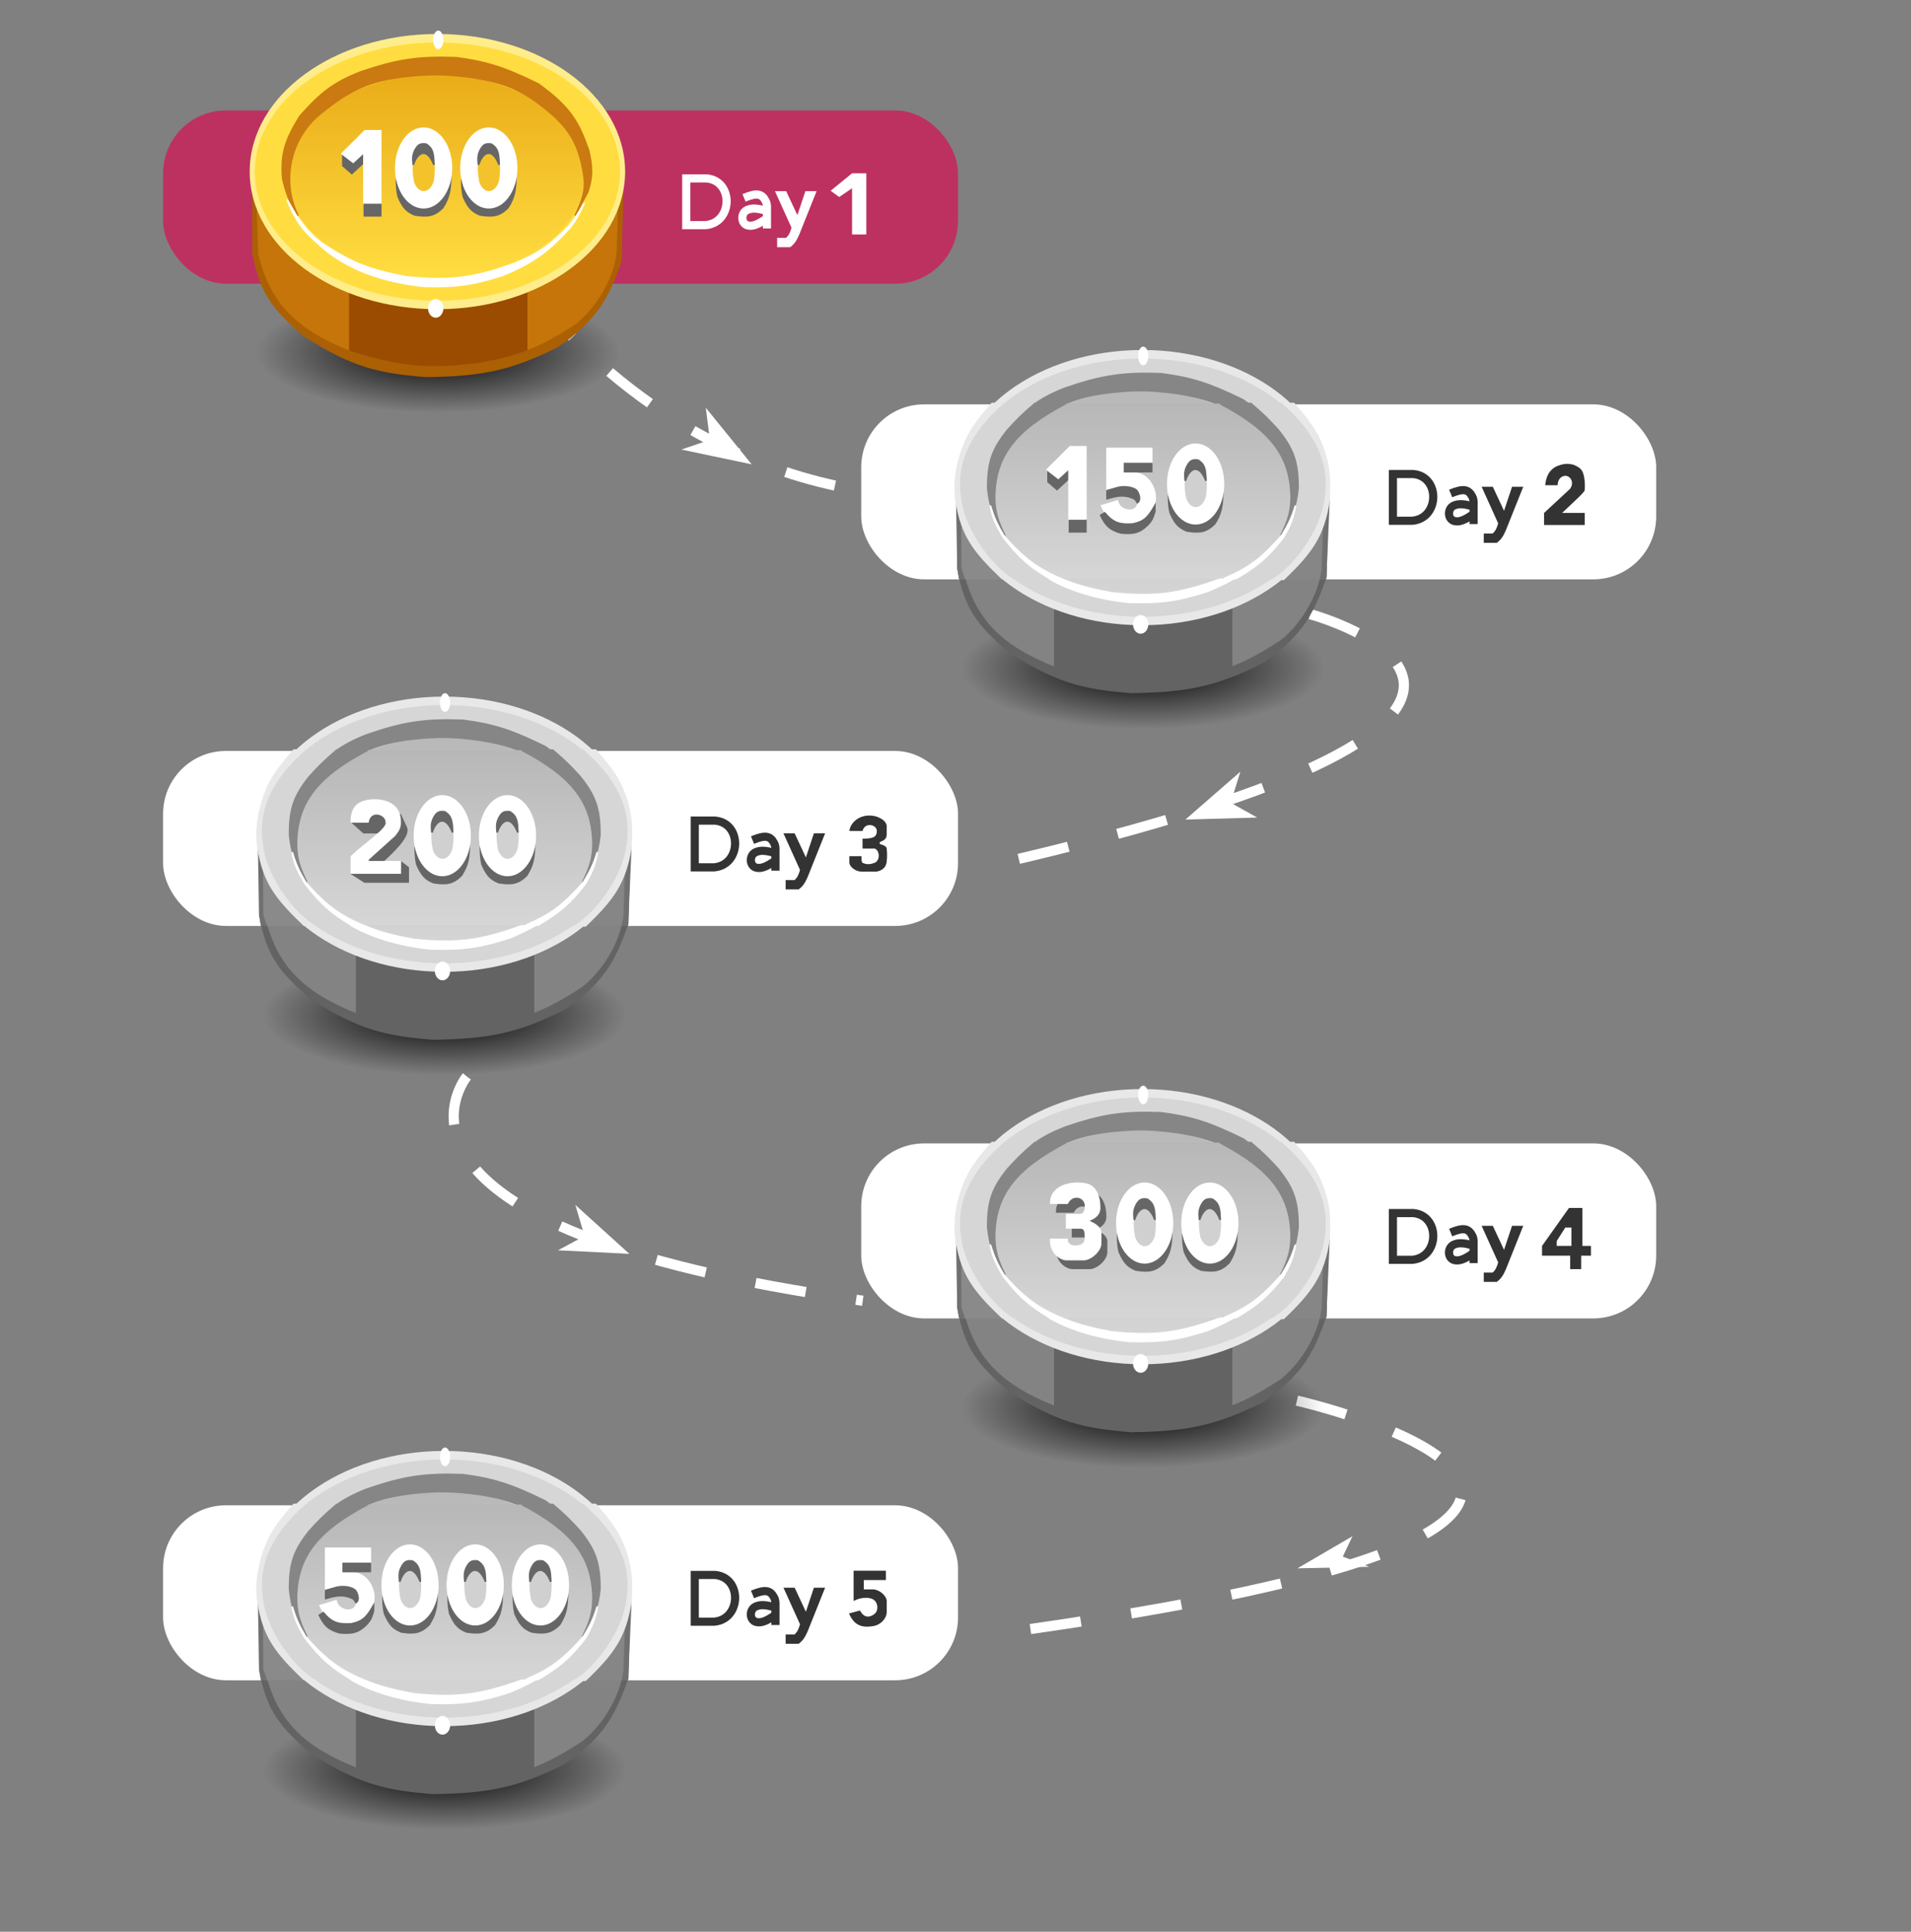 <svg width="375" height="379" viewBox="0 0 375 379" fill="none" xmlns="http://www.w3.org/2000/svg">
<rect x="0" y="0" width="375" height="379" fill="#808080" stroke="none"/>
<path d="M105.801 58.6C105.801 58.6 127.501 89.1 168.101 96.1" stroke="white" stroke-width="2" stroke-dasharray="10 10"/>
<path d="M133.701 88.2L147.501 91.1L138.501 80L139.301 86.3L133.701 88.2Z" fill="white"/>
<path d="M257.101 120.5C257.101 120.5 326.801 139.4 194.801 169.7" stroke="white" stroke-width="2" stroke-dasharray="10 10"/>
<path d="M246.702 160.4L232.602 160.8L243.402 151.4L241.502 157.5L246.702 160.4Z" fill="white"/>
<path d="M254.5 274.8C254.5 274.8 357.8 298.5 195.1 320.6" stroke="white" stroke-width="2" stroke-dasharray="10 10"/>
<path d="M268.7 307.4L254.6 307.7L265.4 301.4L263.5 305.4L268.7 307.4Z" fill="white"/>
<path d="M91.6 211.2C91.6 211.2 67.1 240.9 169.3 255.2" stroke="white" stroke-width="2" stroke-dasharray="10 10"/>
<path d="M109.5 245.3L123.5 246L112.9 236.4L114.7 242.5L109.5 245.3Z" fill="white"/>
<rect x="32" y="295.333" width="156" height="34.333" rx="12.333" fill="white"/>
<path d="M173.667 308.333V309.833H169.334V312H171.334C172.334 312 173.667 313 173.834 314V316.333C173.834 317.333 172.834 318.567 171.501 318.833C169.001 319.333 167.714 318.56 166.834 316.667L168.667 316.167C169.403 317.458 170.575 317.758 171.834 316.667C172.399 316.177 172.587 314.841 171.834 314C171.167 313.167 169.294 313.064 167.667 313.833V308.333H173.667Z" fill="#333333" stroke="#333333" stroke-width="0.333"/>
<path d="M136.334 318.167V309H140.334C145.667 309.5 145.501 317.667 140.167 318.167H136.334Z" stroke="#333333" stroke-width="1.6"/>
<path d="M147.667 312.82C150.232 311.754 151.172 312.015 151.912 313.437C152.096 313.792 152.167 314.193 152.167 314.592V315.404M152.167 318.82V316.82M152.167 316.82C150.491 318.02 149.378 318.473 148.401 318.228C147.038 317.887 146.987 315.816 148.256 315.213C149.213 314.758 150.367 314.843 152.167 315.404M152.167 316.82V315.404" stroke="#333333" stroke-width="1.6"/>
<path d="M156.667 322.333H154.5H154.333V320.833H156C156.61 320.246 156.852 319.765 157.167 318.667L154 311.667H155.833L158.167 316.667L159.833 311.667H161.667L158.333 320C157.786 321.228 157.417 321.753 156.667 322.333Z" fill="#333333" stroke="#333333" stroke-width="0.333"/>
<ellipse cx="87.333" cy="347.167" rx="35.667" ry="11.833" fill="url(#paint0_radial_665_2671)"/>
<path d="M51.769 326.538L51.5 318.333C56.548 327.802 60.839 331.065 69.833 335V347C60.515 342.679 55.657 339.549 52.44 330.367C52.009 329.138 51.812 327.841 51.769 326.538Z" fill="#838383" stroke="#838383" stroke-width="0.333"/>
<path d="M122.565 326.705L122.834 318.5C117.786 327.969 113.829 331.065 104.834 335V347C114.151 342.68 118.715 339.696 121.897 330.535C122.324 329.304 122.522 328.007 122.565 326.705Z" fill="#838383" stroke="#838383" stroke-width="0.333"/>
<path d="M104.667 335C90.622 339.393 82.979 339.34 70 335V347C83.45 351.045 91.038 351.139 104.667 347V335Z" fill="#636363" stroke="#636363" stroke-width="0.333"/>
<path d="M51 327.5V315.333L51.5 317.333L51.833 327.833C54.167 337.667 59.5 342.833 70 347C80.257 350.249 85.816 350.558 95.5 349.333C102.988 347.955 107.164 346.509 114.5 341.667C119 338 122.129 332 122.5 327.5L122.833 317L123.5 315.333L123.167 329.167C120.478 336.948 118.113 340.839 110.667 346C101.401 350.632 95.708 351.672 85 351.833C75.758 351.101 70.54 349.96 61 343.833C55.087 338.715 52.358 335.475 51 327.5Z" fill="#636363" stroke="#636363" stroke-width="0.333"/>
<path d="M123.834 311.667C123.834 319.056 119.748 325.761 113.114 330.624C106.48 335.487 97.307 338.5 87.167 338.5C77.028 338.5 67.855 335.487 61.221 330.624C54.587 325.761 50.501 319.056 50.501 311.667C50.501 304.277 54.587 297.572 61.221 292.709C67.855 287.846 77.028 284.833 87.167 284.833C97.307 284.833 106.48 287.846 113.114 292.709C119.748 297.572 123.834 304.277 123.834 311.667Z" fill="#E8E8E8" stroke="#E8E8E8" stroke-width="0.333"/>
<ellipse cx="87.167" cy="311.667" rx="35.833" ry="25.333" fill="#D6D6D6"/>
<ellipse cx="86.835" cy="312.5" rx="29.167" ry="19.833" fill="url(#paint1_linear_665_2671)"/>
<path d="M64.167 300.333C57.833 305.5 56.667 314.166 59.834 320.333C58.494 318.28 57.785 316.954 56.833 313.166C56.424 308.366 57.181 305.663 60.166 300.833C64.305 296.137 66.892 294.183 72 292.166C79.133 289.722 83.265 289.057 90.833 289.333C96.761 290.104 100.275 291.198 107 294.5C113.374 299.121 114.92 302.076 116.833 307.5C117.609 310.891 117.626 312.688 116.666 315.666L114.166 320.333C115.729 317.023 116.169 315.414 116 313C115.166 307.166 113.7 303.496 108.166 299.166C103.764 295.728 100.792 294.262 93.833 293.166C89.108 292.565 86.35 292.397 80.833 293C73.888 293.892 70.229 295.394 64.167 300.333Z" fill="#868686" stroke="#868686" stroke-width="0.333"/>
<path d="M64.001 326C60.928 323.351 59.446 321.548 57.668 317.167L59.501 320.333C62.045 323.903 63.366 325.004 65.668 326.5C70.796 329.71 74.151 331.037 81.168 332.333C89.75 333.197 94.37 332.558 102.335 329.667C106.674 327.87 109.004 326.413 112.835 322.5C114.261 320.76 114.914 319.72 116.001 317.833C114.938 320.076 114.355 321.051 113.335 322.5C109.016 327.24 106.194 329.43 100.001 332C94.373 333.815 90.999 334.349 84.501 334.167C76.665 333.359 69.168 330.833 64.001 326Z" fill="white" stroke="white" stroke-width="0.333"/>
<ellipse cx="86.834" cy="338.5" rx="1.5" ry="1.833" fill="white"/>
<ellipse cx="87.334" cy="285.833" rx="1" ry="1.833" fill="white"/>
<path d="M102.41 295.177H71.966C64.313 299.485 61.261 302.334 58.847 308.464C57.561 314.76 58.359 317.194 60.193 321.247C63.961 325.489 66.352 327.227 70.957 329.489H103.251L107.624 327.302C115.382 321.868 117.354 318.017 115.866 309.473C114.857 303.923 110.405 299.109 102.41 295.177Z" fill="url(#paint2_linear_665_2671)"/>
<path d="M51.445 318.052C53.715 323.658 55.716 325.861 59.519 329.489H51.95L51.445 327.807V318.052Z" fill="#8A8A8A" stroke="#8A8A8A" stroke-width="0.333"/>
<path d="M51 327.5L50.773 314.183L51.446 318.051L51.5 327.5L52.166 329.5H51.333L51 327.5Z" fill="#707070" stroke="#707070" stroke-width="0.333"/>
<path d="M60.192 295.177H57.669C53.899 299.455 52.576 301.689 51.446 305.437C50.655 308.375 50.164 311.149 50.666 314.333C51.728 321.072 54.081 324.172 59.666 329.489H62.042C60.971 328.837 60.369 328.458 59.183 327.302C52.414 320.244 49.932 313.174 52.455 305.437C54.41 301.126 56.048 298.865 60.192 295.177Z" fill="#E8E8E8" stroke="#E8E8E8" stroke-width="0.333"/>
<path d="M66.083 295.177H60.196C53.633 300.895 50.67 306.842 51.785 313.847C52.626 320.406 58.344 327.471 62.045 329.489H68.604C61.035 324.443 57.354 319.844 56.832 313.342C56.474 305.472 58.449 301.484 66.083 295.177Z" fill="#D6D6D6" stroke="#D6D6D6" stroke-width="0.333"/>
<path d="M72.133 295.177H66.078C63.545 297.33 62.428 298.481 60.697 300.391C57.743 304.116 56.804 306.573 56.829 311.828C57.221 315.614 58.14 317.605 60.192 321.079C58.722 318.031 58.172 316.333 58.173 313.342C58.348 305.453 62.211 300.391 72.133 295.177Z" fill="#868686" stroke="#868686" stroke-width="0.333"/>
<path d="M71.499 329.667L68.938 329.489C65.004 327.145 63.059 325.471 59.832 321.333C58.327 318.729 57.745 317.471 57.332 315.192C58.027 317.557 58.669 318.943 59.999 321.167C64.042 325.736 66.743 327.66 71.499 329.667Z" fill="white" stroke="white" stroke-width="0.333"/>
<path d="M123.098 318.052C120.828 323.658 118.827 325.861 115.024 329.489H122.593L123.098 327.807V318.052Z" fill="#868686" stroke="#868686" stroke-width="0.333"/>
<path d="M123.166 328L123.77 314.183L122.832 318.167L122.499 327.833L122.166 329.5H123.097L123.166 328Z" fill="#707070" stroke="#707070" stroke-width="0.333"/>
<path d="M114.351 295.177H116.874C120.644 299.455 121.966 301.689 123.097 305.437C123.888 308.375 124.003 310.37 123.77 314.351C122.708 321.09 120.44 324.341 114.855 329.657L112.501 329.489C113.571 328.837 114.174 328.458 115.36 327.302C122.129 320.244 124.611 313.174 122.088 305.437C120.132 301.126 118.494 298.865 114.351 295.177Z" fill="#E8E8E8" stroke="#E8E8E8" stroke-width="0.333"/>
<path d="M108.46 295.177H114.347C120.91 300.895 123.873 306.842 122.758 313.847C121.917 320.406 116.199 327.471 112.498 329.489H105.939C113.508 324.443 117.189 319.844 117.711 313.342C118.069 305.472 116.094 301.484 108.46 295.177Z" fill="#D6D6D6" stroke="#D6D6D6" stroke-width="0.333"/>
<path d="M102.41 295.177H108.465C110.997 297.33 112.115 298.481 113.846 300.391C116.8 304.116 117.739 306.573 117.714 311.828C117.322 315.614 116.403 317.605 114.351 321.079C115.821 318.031 116.371 316.333 116.37 313.342C116.195 305.453 112.332 300.391 102.41 295.177Z" fill="#868686" stroke="#868686" stroke-width="0.333"/>
<path d="M103.25 329.489H105.605C109.539 327.145 111.63 325.553 114.856 321.415C116.361 318.811 116.798 317.471 117.211 315.192C116.516 317.557 115.85 318.855 114.52 321.079C110.476 325.648 108.007 327.483 103.25 329.489Z" fill="white" stroke="white" stroke-width="0.333"/>
<path d="M72.653 306.589H67.192V308.618H69.064C70.313 308.618 71.405 309.086 72.341 310.334C73.59 312.207 73.59 314.08 72.809 315.64C71.487 317.779 70.313 318.761 67.192 318.605C65.005 318.174 63.996 317.502 62.822 315.016L65.943 314.08C66.255 315.796 68.596 316.42 69.532 315.484C70.466 314.432 70.469 312.519 69.532 311.895C68.128 311.115 66.347 311.115 63.915 311.895V303.78H72.653V306.589Z" fill="white" stroke="white" stroke-width="0.333"/>
<path d="M72.653 308.306V306.745H67.348V308.306H72.653Z" fill="#666666" stroke="#666666" stroke-width="0.333"/>
<path d="M63.914 313.611V312.051L66.099 311.427C67.469 311.101 69.376 311.427 69.844 312.207C70.312 312.987 70.468 314.079 69.844 314.392C69.707 314.055 69.559 313.887 69.22 313.611C67.449 312.818 66.256 312.904 63.914 313.611Z" fill="#666666" stroke="#666666" stroke-width="0.333"/>
<path d="M66.567 320.322C64.561 319.731 63.674 319.01 62.666 316.888L63.446 316.42C65.186 318.449 66.44 318.747 68.908 318.605C71.087 318.171 71.944 317.376 73.278 315.016V316.108C72.91 317.437 72.593 317.998 71.873 318.761C70.319 320.268 69.13 320.582 66.567 320.322Z" fill="#666666" stroke="#666666" stroke-width="0.333"/>
<path d="M78.74 318.449C76.731 317.009 75.911 315.877 75.15 313.143C75.168 314.543 75.198 315.316 75.463 316.576C76.413 318.745 77.135 319.506 78.74 320.165C81.352 320.577 82.575 320.342 84.201 318.761C85.475 316.74 85.712 315.351 85.762 312.675C85.124 315.858 84.256 316.927 82.329 318.293C81.09 318.989 79.975 318.977 78.74 318.449Z" fill="#666666" stroke="#666666" stroke-width="0.333"/>
<path d="M85.907 310.959C85.907 313.126 85.287 315.081 84.292 316.49C83.297 317.899 81.938 318.751 80.456 318.751C78.973 318.751 77.614 317.899 76.62 316.49C75.625 315.081 75.005 313.126 75.005 310.959C75.005 308.791 75.625 306.836 76.62 305.427C77.614 304.018 78.973 303.167 80.456 303.167C81.938 303.167 83.297 304.018 84.292 305.427C85.287 306.836 85.907 308.791 85.907 310.959Z" fill="white" stroke="white" stroke-width="0.333"/>
<path d="M82.64 308.462C81.859 305.809 79.051 305.185 78.27 308.774C78.054 310.819 78.077 311.916 78.426 313.768C79.363 316.42 81.86 316.264 82.64 313.455C82.893 311.645 82.876 310.541 82.64 308.462Z" fill="#D0D0D0" stroke="white" stroke-width="0.333"/>
<path d="M82.485 310.335C81.237 307.057 79.364 307.525 78.428 310.335C78.325 309.155 78.262 308.536 78.74 307.525C79.373 306.282 79.895 306.159 80.925 306.277C82.372 307.164 82.38 308.242 82.485 310.335Z" fill="#666666" stroke="#666666" stroke-width="0.333"/>
<path d="M91.536 318.449C89.528 317.009 88.708 315.877 87.947 313.143C87.965 314.543 87.995 315.316 88.259 316.576C89.21 318.745 89.932 319.506 91.536 320.165C94.149 320.577 95.372 320.342 96.998 318.761C98.272 316.74 98.509 315.351 98.559 312.675C97.921 315.858 97.053 316.927 95.126 318.293C93.886 318.989 92.772 318.977 91.536 318.449Z" fill="#666666" stroke="#666666" stroke-width="0.333"/>
<path d="M98.704 310.959C98.704 313.126 98.083 315.081 97.089 316.49C96.094 317.899 94.735 318.751 93.253 318.751C91.77 318.751 90.411 317.899 89.416 316.49C88.422 315.081 87.801 313.126 87.801 310.959C87.801 308.791 88.422 306.836 89.416 305.427C90.411 304.018 91.77 303.167 93.253 303.167C94.735 303.167 96.094 304.018 97.089 305.427C98.083 306.836 98.704 308.791 98.704 310.959Z" fill="white" stroke="white" stroke-width="0.333"/>
<path d="M95.437 308.462C94.656 305.809 91.847 305.185 91.067 308.774C90.851 310.819 90.874 311.916 91.223 313.768C92.16 316.42 94.656 316.264 95.437 313.455C95.69 311.645 95.673 310.541 95.437 308.462Z" fill="#D1D1D1" stroke="white" stroke-width="0.333"/>
<path d="M95.28 310.335C94.032 307.057 92.159 307.525 91.223 310.335C91.12 309.155 91.057 308.536 91.535 307.525C92.168 306.282 92.69 306.159 93.72 306.277C95.167 307.164 95.174 308.242 95.28 310.335Z" fill="#666666" stroke="#666666" stroke-width="0.333"/>
<path d="M104.333 318.449C102.325 317.009 101.505 315.877 100.744 313.143C100.762 314.543 100.792 315.316 101.056 316.576C102.007 318.745 102.729 319.506 104.333 320.165C106.946 320.577 108.169 320.342 109.795 318.761C111.069 316.74 111.306 315.351 111.356 312.675C110.717 315.858 109.85 316.927 107.922 318.293C106.683 318.989 105.569 318.977 104.333 318.449Z" fill="#666666" stroke="#666666" stroke-width="0.333"/>
<path d="M111.501 310.959C111.501 313.126 110.88 315.081 109.886 316.49C108.891 317.899 107.532 318.751 106.049 318.751C104.567 318.751 103.208 317.899 102.213 316.49C101.219 315.081 100.598 313.126 100.598 310.959C100.598 308.791 101.219 306.836 102.213 305.427C103.208 304.018 104.567 303.167 106.049 303.167C107.532 303.167 108.891 304.018 109.886 305.427C110.88 306.836 111.501 308.791 111.501 310.959Z" fill="white" stroke="white" stroke-width="0.333"/>
<path d="M108.234 308.462C107.453 305.809 104.644 305.185 103.864 308.774C103.648 310.819 103.671 311.916 104.02 313.768C104.957 316.42 107.453 316.264 108.234 313.455C108.487 311.645 108.469 310.541 108.234 308.462Z" fill="#D0D0D0" stroke="white" stroke-width="0.333"/>
<path d="M108.079 310.335C106.831 307.057 104.958 307.525 104.022 310.335C103.919 309.155 103.856 308.536 104.334 307.525C104.966 306.282 105.489 306.159 106.518 306.277C107.966 307.164 107.973 308.242 108.079 310.335Z" fill="#666666" stroke="#666666" stroke-width="0.333"/>
<rect x="169" y="224.333" width="156" height="34.333" rx="12.333" fill="white"/>
<path d="M273.334 247.167V238H277.334C282.667 238.5 282.501 246.667 277.167 247.167H273.334Z" stroke="#333333" stroke-width="1.6"/>
<path d="M284.667 241.82C287.232 240.754 288.172 241.015 288.912 242.438C289.096 242.792 289.167 243.193 289.167 243.592V244.404M289.167 247.82V245.82M289.167 245.82C287.491 247.02 286.378 247.474 285.401 247.229C284.038 246.887 283.987 244.817 285.256 244.214C286.213 243.758 287.367 243.844 289.167 244.404M289.167 245.82V244.404" stroke="#333333" stroke-width="1.6"/>
<path d="M293.667 251.333H291.5H291.333V249.833H293C293.61 249.246 293.852 248.765 294.167 247.667L291 240.667H292.833L295.167 245.667L296.833 240.667H298.667L295.333 249C294.786 250.228 294.417 250.753 293.667 251.333Z" fill="#333333" stroke="#333333" stroke-width="0.333"/>
<ellipse cx="224.333" cy="276.167" rx="35.667" ry="11.833" fill="url(#paint3_radial_665_2671)"/>
<path d="M188.769 255.538L188.5 247.333C193.548 256.802 197.839 260.065 206.833 264V276C197.515 271.679 192.657 268.549 189.44 259.367C189.009 258.138 188.812 256.841 188.769 255.538Z" fill="#838383" stroke="#838383" stroke-width="0.333"/>
<path d="M259.565 255.705L259.834 247.5C254.786 256.969 250.829 260.065 241.834 264V276C251.151 271.68 255.715 268.696 258.897 259.535C259.324 258.304 259.522 257.007 259.565 255.705Z" fill="#838383" stroke="#838383" stroke-width="0.333"/>
<path d="M241.667 264C227.622 268.393 219.979 268.34 207 264V276C220.45 280.045 228.038 280.139 241.667 276V264Z" fill="#636363" stroke="#636363" stroke-width="0.333"/>
<path d="M188 256.5V244.333L188.5 246.333L188.833 256.833C191.167 266.667 196.5 271.833 207 276C217.257 279.249 222.816 279.558 232.5 278.333C239.988 276.955 244.164 275.509 251.5 270.667C256 267 259.129 261 259.5 256.5L259.833 246L260.5 244.333L260.167 258.167C257.478 265.948 255.113 269.839 247.667 275C238.401 279.632 232.708 280.672 222 280.833C212.758 280.101 207.54 278.96 198 272.833C192.087 267.715 189.358 264.475 188 256.5Z" fill="#636363" stroke="#636363" stroke-width="0.333"/>
<path d="M260.834 240.667C260.834 248.056 256.748 254.761 250.114 259.624C243.48 264.487 234.307 267.5 224.167 267.5C214.028 267.5 204.855 264.487 198.221 259.624C191.587 254.761 187.501 248.056 187.501 240.667C187.501 233.277 191.587 226.572 198.221 221.709C204.855 216.846 214.028 213.833 224.167 213.833C234.307 213.833 243.48 216.846 250.114 221.709C256.748 226.572 260.834 233.277 260.834 240.667Z" fill="#E8E8E8" stroke="#E8E8E8" stroke-width="0.333"/>
<ellipse cx="224.167" cy="240.667" rx="35.833" ry="25.333" fill="#D6D6D6"/>
<ellipse cx="223.835" cy="241.5" rx="29.167" ry="19.833" fill="url(#paint4_linear_665_2671)"/>
<path d="M201.167 229.333C194.833 234.5 193.667 243.166 196.834 249.333C195.494 247.28 194.785 245.954 193.833 242.166C193.424 237.366 194.181 234.663 197.166 229.833C201.305 225.137 203.892 223.183 209 221.166C216.133 218.722 220.265 218.057 227.833 218.333C233.761 219.104 237.275 220.198 244 223.5C250.374 228.121 251.92 231.076 253.833 236.5C254.609 239.891 254.626 241.688 253.666 244.666L251.166 249.333C252.729 246.023 253.169 244.414 253 242C252.166 236.166 250.7 232.496 245.166 228.166C240.764 224.728 237.792 223.262 230.833 222.166C226.108 221.565 223.35 221.397 217.833 222C210.888 222.892 207.229 224.394 201.167 229.333Z" fill="#868686" stroke="#868686" stroke-width="0.333"/>
<path d="M201.001 255C197.928 252.351 196.446 250.548 194.668 246.167L196.501 249.333C199.045 252.903 200.366 254.004 202.668 255.5C207.796 258.71 211.151 260.037 218.168 261.333C226.75 262.197 231.37 261.558 239.335 258.667C243.674 256.87 246.004 255.413 249.835 251.5C251.261 249.76 251.914 248.72 253.001 246.833C251.938 249.076 251.355 250.051 250.335 251.5C246.016 256.24 243.194 258.43 237.001 261C231.373 262.815 227.999 263.349 221.501 263.167C213.665 262.359 206.168 259.833 201.001 255Z" fill="white" stroke="white" stroke-width="0.333"/>
<ellipse cx="223.834" cy="267.5" rx="1.5" ry="1.833" fill="white"/>
<ellipse cx="224.334" cy="214.833" rx="1" ry="1.833" fill="white"/>
<path d="M239.41 224.177H208.966C201.313 228.485 198.261 231.334 195.847 237.464C194.561 243.76 195.359 246.194 197.192 250.247C200.961 254.489 203.352 256.227 207.957 258.489H240.251L244.624 256.302C252.382 250.868 254.354 247.017 252.866 238.473C251.857 232.923 247.405 228.109 239.41 224.177Z" fill="url(#paint5_linear_665_2671)"/>
<path d="M188.445 247.052C190.715 252.658 192.716 254.861 196.519 258.489H188.95L188.445 256.807V247.052Z" fill="#8A8A8A" stroke="#8A8A8A" stroke-width="0.333"/>
<path d="M188 256.5L187.773 243.183L188.446 247.051L188.5 256.5L189.166 258.5H188.333L188 256.5Z" fill="#707070" stroke="#707070" stroke-width="0.333"/>
<path d="M197.192 224.177H194.669C190.899 228.455 189.576 230.689 188.445 234.437C187.655 237.375 187.164 240.149 187.666 243.333C188.728 250.072 191.081 253.172 196.666 258.489H199.042C197.971 257.837 197.369 257.458 196.183 256.302C189.414 249.244 186.932 242.174 189.455 234.437C191.41 230.126 193.048 227.865 197.192 224.177Z" fill="#E8E8E8" stroke="#E8E8E8" stroke-width="0.333"/>
<path d="M203.083 224.177H197.196C190.633 229.895 187.67 235.842 188.785 242.847C189.626 249.406 195.344 256.471 199.045 258.489H205.604C198.035 253.443 194.354 248.844 193.832 242.342C193.474 234.472 195.449 230.484 203.083 224.177Z" fill="#D6D6D6" stroke="#D6D6D6" stroke-width="0.333"/>
<path d="M209.133 224.177H203.078C200.546 226.33 199.428 227.481 197.697 229.391C194.743 233.116 193.804 235.573 193.829 240.828C194.221 244.614 195.14 246.605 197.192 250.079C195.722 247.031 195.172 245.333 195.173 242.342C195.348 234.453 199.211 229.391 209.133 224.177Z" fill="#868686" stroke="#868686" stroke-width="0.333"/>
<path d="M208.499 258.667L205.938 258.489C202.004 256.145 200.059 254.471 196.832 250.333C195.327 247.729 194.745 246.471 194.332 244.192C195.027 246.557 195.669 247.943 196.999 250.167C201.042 254.736 203.743 256.66 208.499 258.667Z" fill="white" stroke="white" stroke-width="0.333"/>
<path d="M260.098 247.052C257.828 252.658 255.827 254.861 252.024 258.489H259.593L260.098 256.807V247.052Z" fill="#868686" stroke="#868686" stroke-width="0.333"/>
<path d="M260.166 257L260.77 243.183L259.832 247.167L259.499 256.833L259.166 258.5H260.097L260.166 257Z" fill="#707070" stroke="#707070" stroke-width="0.333"/>
<path d="M251.351 224.177H253.874C257.644 228.455 258.966 230.689 260.097 234.437C260.888 237.375 261.003 239.37 260.77 243.351C259.708 250.09 257.44 253.341 251.855 258.657L249.501 258.489C250.571 257.837 251.174 257.458 252.36 256.302C259.129 249.244 261.611 242.174 259.088 234.437C257.132 230.126 255.494 227.865 251.351 224.177Z" fill="#E8E8E8" stroke="#E8E8E8" stroke-width="0.333"/>
<path d="M245.46 224.177H251.347C257.91 229.895 260.873 235.842 259.758 242.847C258.917 249.406 253.199 256.471 249.498 258.489H242.939C250.508 253.443 254.189 248.844 254.711 242.342C255.069 234.472 253.094 230.484 245.46 224.177Z" fill="#D6D6D6" stroke="#D6D6D6" stroke-width="0.333"/>
<path d="M239.41 224.177H245.465C247.997 226.33 249.115 227.481 250.846 229.391C253.8 233.116 254.739 235.573 254.714 240.828C254.322 244.614 253.403 246.605 251.351 250.079C252.821 247.031 253.371 245.333 253.37 242.342C253.195 234.453 249.332 229.391 239.41 224.177Z" fill="#868686" stroke="#868686" stroke-width="0.333"/>
<path d="M240.25 258.489H242.605C246.539 256.145 248.63 254.553 251.856 250.415C253.361 247.811 253.798 246.471 254.211 244.192C253.516 246.557 252.85 247.855 251.52 250.079C247.476 254.648 245.007 256.483 240.25 258.489Z" fill="white" stroke="white" stroke-width="0.333"/>
<path d="M222.902 247.449C220.893 246.009 220.073 244.877 219.312 242.143C219.33 243.543 219.36 244.316 219.625 245.576C220.575 247.745 221.297 248.506 222.902 249.165C225.514 249.577 226.737 249.342 228.363 247.761C229.637 245.74 229.874 244.351 229.924 241.675C229.286 244.858 228.418 245.927 226.491 247.293C225.252 247.989 224.137 247.977 222.902 247.449Z" fill="#666666" stroke="#666666" stroke-width="0.333"/>
<path d="M230.069 239.959C230.069 242.126 229.449 244.081 228.454 245.49C227.459 246.899 226.1 247.751 224.618 247.751C223.135 247.751 221.776 246.899 220.782 245.49C219.787 244.081 219.167 242.126 219.167 239.959C219.167 237.791 219.787 235.836 220.782 234.427C221.776 233.018 223.135 232.167 224.618 232.167C226.1 232.167 227.459 233.018 228.454 234.427C229.449 235.836 230.069 237.791 230.069 239.959Z" fill="white" stroke="white" stroke-width="0.333"/>
<path d="M226.802 237.462C226.022 234.809 223.213 234.185 222.432 237.774C222.216 239.819 222.239 240.916 222.589 242.768C223.525 245.42 226.022 245.264 226.802 242.455C227.055 240.645 227.038 239.541 226.802 237.462Z" fill="#D0D0D0" stroke="white" stroke-width="0.333"/>
<path d="M226.647 239.335C225.399 236.057 223.526 236.525 222.59 239.335C222.487 238.155 222.424 237.536 222.902 236.525C223.535 235.282 224.058 235.159 225.087 235.277C226.534 236.164 226.542 237.242 226.647 239.335Z" fill="#666666" stroke="#666666" stroke-width="0.333"/>
<path d="M235.699 247.449C233.69 246.009 232.87 244.877 232.109 242.143C232.127 243.543 232.157 244.316 232.421 245.576C233.372 247.745 234.094 248.506 235.699 249.165C238.311 249.577 239.534 249.342 241.16 247.761C242.434 245.74 242.671 244.351 242.721 241.675C242.083 244.858 241.215 245.927 239.288 247.293C238.049 247.989 236.934 247.977 235.699 247.449Z" fill="#666666" stroke="#666666" stroke-width="0.333"/>
<path d="M242.866 239.959C242.866 242.126 242.245 244.081 241.251 245.49C240.256 246.899 238.897 247.751 237.415 247.751C235.932 247.751 234.573 246.899 233.578 245.49C232.584 244.081 231.964 242.126 231.964 239.959C231.964 237.791 232.584 235.836 233.578 234.427C234.573 233.018 235.932 232.167 237.415 232.167C238.897 232.167 240.256 233.018 241.251 234.427C242.245 235.836 242.866 237.791 242.866 239.959Z" fill="white" stroke="white" stroke-width="0.333"/>
<path d="M239.599 237.462C238.819 234.809 236.01 234.185 235.229 237.774C235.013 239.819 235.036 240.916 235.385 242.768C236.322 245.42 238.819 245.264 239.599 242.455C239.852 240.645 239.835 239.541 239.599 237.462Z" fill="#D1D1D1" stroke="white" stroke-width="0.333"/>
<path d="M239.442 239.335C238.194 236.057 236.321 236.525 235.385 239.335C235.282 238.155 235.219 237.536 235.697 236.525C236.33 235.282 236.852 235.159 237.882 235.277C239.329 236.164 239.337 237.242 239.442 239.335Z" fill="#666666" stroke="#666666" stroke-width="0.333"/>
<rect x="32" y="147.333" width="156" height="34.333" rx="12.333" fill="white"/>
<path d="M136.334 170.167V161H140.334C145.667 161.5 145.501 169.667 140.167 170.167H136.334Z" stroke="#333333" stroke-width="1.6"/>
<path d="M147.667 164.82C150.232 163.754 151.172 164.015 151.912 165.438C152.096 165.792 152.167 166.193 152.167 166.592V167.404M152.167 170.82V168.82M152.167 168.82C150.491 170.02 149.378 170.474 148.401 170.229C147.038 169.887 146.987 167.817 148.256 167.214C149.213 166.758 150.367 166.844 152.167 167.404M152.167 168.82V167.404" stroke="#333333" stroke-width="1.6"/>
<path d="M156.667 174.333H154.5H154.333V172.833H156C156.61 172.246 156.852 171.765 157.167 170.667L154 163.667H155.833L158.167 168.667L159.833 163.667H161.667L158.333 172C157.786 173.228 157.417 173.753 156.667 174.333Z" fill="#333333" stroke="#333333" stroke-width="0.333"/>
<ellipse cx="87.333" cy="199.167" rx="35.667" ry="11.833" fill="url(#paint6_radial_665_2671)"/>
<path d="M51.769 178.538L51.5 170.333C56.548 179.802 60.839 183.065 69.833 187V199C60.515 194.679 55.657 191.549 52.44 182.367C52.009 181.138 51.812 179.841 51.769 178.538Z" fill="#838383" stroke="#838383" stroke-width="0.333"/>
<path d="M122.565 178.705L122.834 170.5C117.786 179.969 113.829 183.065 104.834 187V199C114.151 194.68 118.715 191.696 121.897 182.535C122.324 181.304 122.522 180.007 122.565 178.705Z" fill="#838383" stroke="#838383" stroke-width="0.333"/>
<path d="M104.667 187C90.622 191.393 82.979 191.34 70 187V199C83.45 203.045 91.038 203.139 104.667 199V187Z" fill="#636363" stroke="#636363" stroke-width="0.333"/>
<path d="M51 179.5V167.333L51.5 169.333L51.833 179.833C54.167 189.667 59.5 194.833 70 199C80.257 202.249 85.816 202.558 95.5 201.333C102.988 199.955 107.164 198.509 114.5 193.667C119 190 122.129 184 122.5 179.5L122.833 169L123.5 167.333L123.167 181.167C120.478 188.948 118.113 192.839 110.667 198C101.401 202.632 95.708 203.672 85 203.833C75.758 203.101 70.54 201.96 61 195.833C55.087 190.715 52.358 187.475 51 179.5Z" fill="#636363" stroke="#636363" stroke-width="0.333"/>
<path d="M123.834 163.667C123.834 171.056 119.748 177.761 113.114 182.624C106.48 187.487 97.307 190.5 87.167 190.5C77.028 190.5 67.855 187.487 61.221 182.624C54.587 177.761 50.501 171.056 50.501 163.667C50.501 156.277 54.587 149.572 61.221 144.709C67.855 139.846 77.028 136.833 87.167 136.833C97.307 136.833 106.48 139.846 113.114 144.709C119.748 149.572 123.834 156.277 123.834 163.667Z" fill="#E8E8E8" stroke="#E8E8E8" stroke-width="0.333"/>
<ellipse cx="87.167" cy="163.667" rx="35.833" ry="25.333" fill="#D6D6D6"/>
<ellipse cx="86.835" cy="164.5" rx="29.167" ry="19.833" fill="url(#paint7_linear_665_2671)"/>
<path d="M64.167 152.333C57.833 157.5 56.667 166.166 59.834 172.333C58.494 170.28 57.785 168.954 56.833 165.166C56.424 160.366 57.181 157.663 60.166 152.833C64.305 148.137 66.892 146.183 72 144.166C79.133 141.722 83.265 141.057 90.833 141.333C96.761 142.104 100.275 143.198 107 146.5C113.374 151.121 114.92 154.076 116.833 159.5C117.609 162.891 117.626 164.688 116.666 167.666L114.166 172.333C115.729 169.023 116.169 167.414 116 165C115.166 159.166 113.7 155.496 108.166 151.166C103.764 147.728 100.792 146.262 93.833 145.166C89.108 144.565 86.35 144.397 80.833 145C73.888 145.892 70.229 147.394 64.167 152.333Z" fill="#868686" stroke="#868686" stroke-width="0.333"/>
<path d="M64.001 178C60.928 175.351 59.446 173.548 57.668 169.167L59.501 172.333C62.045 175.903 63.366 177.004 65.668 178.5C70.796 181.71 74.151 183.037 81.168 184.333C89.75 185.197 94.37 184.558 102.335 181.667C106.674 179.87 109.004 178.413 112.835 174.5C114.261 172.76 114.914 171.72 116.001 169.833C114.938 172.076 114.355 173.051 113.335 174.5C109.016 179.24 106.194 181.43 100.001 184C94.373 185.815 90.999 186.349 84.501 186.167C76.665 185.359 69.168 182.833 64.001 178Z" fill="white" stroke="white" stroke-width="0.333"/>
<ellipse cx="86.834" cy="190.5" rx="1.5" ry="1.833" fill="white"/>
<ellipse cx="87.334" cy="137.833" rx="1" ry="1.833" fill="white"/>
<path d="M102.41 147.177H71.966C64.313 151.485 61.261 154.334 58.847 160.464C57.561 166.76 58.359 169.194 60.193 173.247C63.961 177.489 66.352 179.227 70.957 181.489H103.251L107.624 179.302C115.382 173.868 117.354 170.017 115.866 161.473C114.857 155.923 110.405 151.109 102.41 147.177Z" fill="url(#paint8_linear_665_2671)"/>
<path d="M51.445 170.052C53.715 175.658 55.716 177.861 59.519 181.489H51.95L51.445 179.807V170.052Z" fill="#8A8A8A" stroke="#8A8A8A" stroke-width="0.333"/>
<path d="M51 179.5L50.773 166.183L51.446 170.051L51.5 179.5L52.166 181.5H51.333L51 179.5Z" fill="#707070" stroke="#707070" stroke-width="0.333"/>
<path d="M60.192 147.177H57.669C53.899 151.455 52.576 153.689 51.446 157.437C50.655 160.375 50.164 163.149 50.666 166.333C51.728 173.072 54.081 176.172 59.666 181.489H62.042C60.971 180.837 60.369 180.458 59.183 179.302C52.414 172.244 49.932 165.174 52.455 157.437C54.41 153.126 56.048 150.865 60.192 147.177Z" fill="#E8E8E8" stroke="#E8E8E8" stroke-width="0.333"/>
<path d="M66.083 147.177H60.196C53.633 152.895 50.67 158.842 51.785 165.847C52.626 172.406 58.344 179.471 62.045 181.489H68.604C61.035 176.443 57.354 171.844 56.832 165.342C56.474 157.472 58.449 153.484 66.083 147.177Z" fill="#D6D6D6" stroke="#D6D6D6" stroke-width="0.333"/>
<path d="M72.133 147.177H66.078C63.545 149.33 62.428 150.481 60.697 152.391C57.743 156.116 56.804 158.573 56.829 163.828C57.221 167.614 58.14 169.605 60.192 173.079C58.722 170.031 58.172 168.333 58.173 165.342C58.348 157.453 62.211 152.391 72.133 147.177Z" fill="#868686" stroke="#868686" stroke-width="0.333"/>
<path d="M71.499 181.667L68.938 181.489C65.004 179.145 63.059 177.471 59.832 173.333C58.327 170.729 57.745 169.471 57.332 167.192C58.027 169.557 58.669 170.943 59.999 173.167C64.042 177.736 66.743 179.66 71.499 181.667Z" fill="white" stroke="white" stroke-width="0.333"/>
<path d="M123.098 170.052C120.828 175.658 118.827 177.861 115.024 181.489H122.593L123.098 179.807V170.052Z" fill="#868686" stroke="#868686" stroke-width="0.333"/>
<path d="M123.166 180L123.77 166.183L122.832 170.167L122.499 179.833L122.166 181.5H123.097L123.166 180Z" fill="#707070" stroke="#707070" stroke-width="0.333"/>
<path d="M114.351 147.177H116.874C120.644 151.455 121.966 153.689 123.097 157.437C123.888 160.375 124.003 162.37 123.77 166.351C122.708 173.09 120.44 176.341 114.855 181.657L112.501 181.489C113.571 180.837 114.174 180.458 115.36 179.302C122.129 172.244 124.611 165.174 122.088 157.437C120.132 153.126 118.494 150.865 114.351 147.177Z" fill="#E8E8E8" stroke="#E8E8E8" stroke-width="0.333"/>
<path d="M108.46 147.177H114.347C120.91 152.895 123.873 158.842 122.758 165.847C121.917 172.406 116.199 179.471 112.498 181.489H105.939C113.508 176.443 117.189 171.844 117.711 165.342C118.069 157.472 116.094 153.484 108.46 147.177Z" fill="#D6D6D6" stroke="#D6D6D6" stroke-width="0.333"/>
<path d="M102.41 147.177H108.465C110.997 149.33 112.115 150.481 113.846 152.391C116.8 156.116 117.739 158.573 117.714 163.828C117.322 167.614 116.403 169.605 114.351 173.079C115.821 170.031 116.371 168.333 116.37 165.342C116.195 157.453 112.332 152.391 102.41 147.177Z" fill="#868686" stroke="#868686" stroke-width="0.333"/>
<path d="M103.25 181.489H105.605C109.539 179.145 111.63 177.553 114.856 173.415C116.361 170.811 116.798 169.471 117.211 167.192C116.516 169.557 115.85 170.855 114.52 173.079C110.476 177.648 108.007 179.483 103.25 181.489Z" fill="white" stroke="white" stroke-width="0.333"/>
<rect x="169" y="79.333" width="156" height="34.333" rx="12.333" fill="white"/>
<path d="M273.334 102.167V93H277.334C282.667 93.5 282.501 101.667 277.167 102.167H273.334Z" stroke="#333333" stroke-width="1.6"/>
<path d="M284.667 96.82C287.232 95.754 288.172 96.015 288.912 97.438C289.096 97.792 289.167 98.193 289.167 98.592V99.404M289.167 102.82V100.82M289.167 100.82C287.491 102.02 286.378 102.474 285.401 102.229C284.038 101.887 283.987 99.817 285.256 99.214C286.213 98.758 287.367 98.844 289.167 99.404M289.167 100.82V99.404" stroke="#333333" stroke-width="1.6"/>
<path d="M293.667 106.333H291.5H291.333V104.833H293C293.61 104.246 293.852 103.765 294.167 102.667L291 95.667H292.833L295.167 100.667L296.833 95.667H298.667L295.333 104C294.786 105.228 294.417 105.753 293.667 106.333Z" fill="#333333" stroke="#333333" stroke-width="0.333"/>
<ellipse cx="224.333" cy="131.167" rx="35.667" ry="11.833" fill="url(#paint9_radial_665_2671)"/>
<path d="M188.769 110.538L188.5 102.333C193.548 111.802 197.839 115.065 206.833 119V131C197.515 126.679 192.657 123.549 189.44 114.367C189.009 113.138 188.812 111.841 188.769 110.538Z" fill="#838383" stroke="#838383" stroke-width="0.333"/>
<path d="M259.565 110.705L259.834 102.5C254.786 111.969 250.829 115.065 241.834 119V131C251.151 126.68 255.715 123.696 258.897 114.535C259.324 113.304 259.522 112.007 259.565 110.705Z" fill="#838383" stroke="#838383" stroke-width="0.333"/>
<path d="M241.667 119C227.622 123.393 219.979 123.34 207 119V131C220.45 135.045 228.038 135.139 241.667 131V119Z" fill="#636363" stroke="#636363" stroke-width="0.333"/>
<path d="M188 111.5V99.333L188.5 101.333L188.833 111.833C191.167 121.667 196.5 126.833 207 131C217.257 134.249 222.816 134.558 232.5 133.333C239.988 131.955 244.164 130.509 251.5 125.667C256 122 259.129 116 259.5 111.5L259.833 101L260.5 99.333L260.167 113.167C257.478 120.948 255.113 124.839 247.667 130C238.401 134.632 232.708 135.672 222 135.833C212.758 135.101 207.54 133.96 198 127.833C192.087 122.715 189.358 119.475 188 111.5Z" fill="#636363" stroke="#636363" stroke-width="0.333"/>
<path d="M260.834 95.666C260.834 103.056 256.748 109.761 250.114 114.624C243.48 119.487 234.307 122.5 224.167 122.5C214.028 122.5 204.855 119.487 198.221 114.624C191.587 109.761 187.501 103.056 187.501 95.666C187.501 88.276 191.587 81.572 198.221 76.709C204.855 71.846 214.028 68.833 224.167 68.833C234.307 68.833 243.48 71.846 250.114 76.709C256.748 81.572 260.834 88.276 260.834 95.666Z" fill="#E8E8E8" stroke="#E8E8E8" stroke-width="0.333"/>
<ellipse cx="224.167" cy="95.667" rx="35.833" ry="25.333" fill="#D6D6D6"/>
<ellipse cx="223.835" cy="96.5" rx="29.167" ry="19.833" fill="url(#paint10_linear_665_2671)"/>
<path d="M201.167 84.333C194.833 89.5 193.667 98.166 196.834 104.333C195.494 102.28 194.785 100.954 193.833 97.166C193.424 92.366 194.181 89.663 197.166 84.833C201.305 80.137 203.892 78.183 209 76.166C216.133 73.722 220.265 73.057 227.833 73.333C233.761 74.104 237.275 75.198 244 78.5C250.374 83.121 251.92 86.076 253.833 91.5C254.609 94.891 254.626 96.688 253.666 99.666L251.166 104.333C252.729 101.023 253.169 99.414 253 97C252.166 91.166 250.7 87.496 245.166 83.166C240.764 79.728 237.792 78.262 230.833 77.166C226.108 76.565 223.35 76.397 217.833 77C210.888 77.892 207.229 79.394 201.167 84.333Z" fill="#868686" stroke="#868686" stroke-width="0.333"/>
<path d="M201.001 110C197.928 107.351 196.446 105.548 194.668 101.167L196.501 104.333C199.045 107.903 200.366 109.004 202.668 110.5C207.796 113.71 211.151 115.037 218.168 116.333C226.75 117.197 231.37 116.558 239.335 113.667C243.674 111.87 246.004 110.413 249.835 106.5C251.261 104.76 251.914 103.72 253.001 101.833C251.938 104.076 251.355 105.051 250.335 106.5C246.016 111.24 243.194 113.43 237.001 116C231.373 117.815 227.999 118.349 221.501 118.167C213.665 117.359 206.168 114.833 201.001 110Z" fill="white" stroke="white" stroke-width="0.333"/>
<ellipse cx="223.834" cy="122.5" rx="1.5" ry="1.833" fill="white"/>
<ellipse cx="224.334" cy="69.833" rx="1" ry="1.833" fill="white"/>
<path d="M239.41 79.177H208.966C201.313 83.485 198.261 86.334 195.847 92.464C194.561 98.76 195.359 101.194 197.192 105.247C200.961 109.489 203.352 111.227 207.957 113.489H240.251L244.624 111.302C252.382 105.868 254.354 102.017 252.866 93.473C251.857 87.923 247.405 83.109 239.41 79.177Z" fill="url(#paint11_linear_665_2671)"/>
<path d="M188.445 102.052C190.715 107.658 192.716 109.861 196.519 113.489H188.95L188.445 111.807V102.052Z" fill="#8A8A8A" stroke="#8A8A8A" stroke-width="0.333"/>
<path d="M188 111.5L187.773 98.183L188.446 102.051L188.5 111.5L189.166 113.5H188.333L188 111.5Z" fill="#707070" stroke="#707070" stroke-width="0.333"/>
<path d="M197.192 79.177H194.669C190.899 83.455 189.576 85.689 188.445 89.437C187.655 92.375 187.164 95.149 187.666 98.334C188.728 105.072 191.081 108.172 196.666 113.489H199.042C197.971 112.837 197.369 112.458 196.183 111.302C189.414 104.244 186.932 97.174 189.455 89.437C191.41 85.126 193.048 82.865 197.192 79.177Z" fill="#E8E8E8" stroke="#E8E8E8" stroke-width="0.333"/>
<path d="M203.083 79.177H197.196C190.633 84.895 187.67 90.842 188.785 97.847C189.626 104.406 195.344 111.471 199.045 113.489H205.604C198.035 108.443 194.354 103.844 193.832 97.342C193.474 89.472 195.449 85.484 203.083 79.177Z" fill="#D6D6D6" stroke="#D6D6D6" stroke-width="0.333"/>
<path d="M209.133 79.177H203.078C200.546 81.33 199.428 82.481 197.697 84.391C194.743 88.117 193.804 90.573 193.829 95.828C194.221 99.614 195.14 101.605 197.192 105.079C195.722 102.031 195.172 100.333 195.173 97.342C195.348 89.453 199.211 84.391 209.133 79.177Z" fill="#868686" stroke="#868686" stroke-width="0.333"/>
<path d="M208.499 113.667L205.938 113.489C202.004 111.145 200.059 109.471 196.832 105.333C195.327 102.729 194.745 101.471 194.332 99.192C195.027 101.557 195.669 102.943 196.999 105.167C201.042 109.736 203.743 111.66 208.499 113.667Z" fill="white" stroke="white" stroke-width="0.333"/>
<path d="M260.098 102.052C257.828 107.658 255.827 109.861 252.024 113.489H259.593L260.098 111.807V102.052Z" fill="#868686" stroke="#868686" stroke-width="0.333"/>
<path d="M260.166 112L260.77 98.183L259.832 102.167L259.499 111.833L259.166 113.5H260.097L260.166 112Z" fill="#707070" stroke="#707070" stroke-width="0.333"/>
<path d="M251.351 79.177H253.874C257.644 83.455 258.966 85.689 260.097 89.437C260.888 92.375 261.003 94.37 260.77 98.351C259.708 105.09 257.44 108.341 251.855 113.657L249.501 113.489C250.571 112.837 251.174 112.458 252.36 111.302C259.129 104.244 261.611 97.174 259.088 89.437C257.132 85.126 255.494 82.865 251.351 79.177Z" fill="#E8E8E8" stroke="#E8E8E8" stroke-width="0.333"/>
<path d="M245.46 79.177H251.347C257.91 84.895 260.873 90.842 259.758 97.847C258.917 104.406 253.199 111.471 249.498 113.489H242.939C250.508 108.443 254.189 103.844 254.711 97.342C255.069 89.472 253.094 85.484 245.46 79.177Z" fill="#D6D6D6" stroke="#D6D6D6" stroke-width="0.333"/>
<path d="M239.41 79.177H245.465C247.997 81.33 249.115 82.481 250.846 84.391C253.8 88.117 254.739 90.573 254.714 95.828C254.322 99.614 253.403 101.605 251.351 105.079C252.821 102.031 253.371 100.333 253.37 97.342C253.195 89.453 249.332 84.391 239.41 79.177Z" fill="#868686" stroke="#868686" stroke-width="0.333"/>
<path d="M240.25 113.489H242.605C246.539 111.145 248.63 109.553 251.856 105.415C253.361 102.811 253.798 101.471 254.211 99.192C253.516 101.557 252.85 102.855 251.52 105.079C247.476 109.648 245.007 111.483 240.25 113.489Z" fill="white" stroke="white" stroke-width="0.333"/>
<rect x="32" y="21.667" width="156" height="34" rx="12.333" fill="#BD3161"/>
<path d="M134.666 44.167V35H138.666C143.999 35.5 143.833 43.667 138.499 44.167H134.666Z" stroke="white" stroke-width="1.6"/>
<path d="M145.999 38.82C148.564 37.754 149.504 38.015 150.244 39.437C150.428 39.792 150.499 40.193 150.499 40.592V41.404M150.499 44.82V42.82M150.499 42.82C148.823 44.02 147.71 44.473 146.733 44.228C145.37 43.887 145.319 41.816 146.588 41.213C147.546 40.758 148.699 40.843 150.499 41.404M150.499 42.82V41.404" stroke="white" stroke-width="1.6"/>
<path d="M154.999 48.333H152.832H152.665V46.833H154.332C154.942 46.246 155.184 45.765 155.499 44.667L152.332 37.667H154.165L156.499 42.667L158.165 37.667H159.999L156.665 46C156.118 47.228 155.749 47.753 154.999 48.333Z" fill="white" stroke="white" stroke-width="0.333"/>
<ellipse cx="85.999" cy="69.166" rx="35.667" ry="11.833" fill="url(#paint12_radial_665_2671)"/>
<path d="M50.435 48.538L50.166 40.333C55.215 49.802 59.505 53.064 68.499 57V69C59.181 64.679 54.323 61.548 51.106 52.367C50.675 51.137 50.478 49.84 50.435 48.538Z" fill="#C57509" stroke="#C57509" stroke-width="0.333"/>
<path d="M121.231 48.705L121.5 40.5C116.452 49.969 112.495 53.065 103.5 57V69C112.817 64.68 117.381 61.696 120.563 52.535C120.99 51.304 121.188 50.007 121.231 48.705Z" fill="#C57509" stroke="#C57509" stroke-width="0.333"/>
<path d="M103.333 57C89.288 61.393 81.645 61.34 68.666 57V69C82.116 73.045 89.704 73.139 103.333 69V57Z" fill="#9B4C01" stroke="#9B4C01" stroke-width="0.333"/>
<path d="M49.666 49.5V37.333L50.166 39.333L50.499 49.833C52.833 59.667 58.166 64.833 68.666 69C78.923 72.249 84.483 72.558 94.166 71.333C101.654 69.955 105.83 68.509 113.166 63.667C117.666 60 120.795 54 121.166 49.5L121.499 39L122.166 37.333L121.833 51.167C119.144 58.947 116.779 62.839 109.333 68C100.067 72.632 94.374 73.672 83.666 73.833C74.424 73.102 69.206 71.96 59.666 65.833C53.753 60.715 51.024 57.475 49.666 49.5Z" fill="#AB6004" stroke="#AB6004" stroke-width="0.333"/>
<path d="M122.5 33.666C122.5 41.056 118.414 47.761 111.78 52.624C105.146 57.487 95.973 60.5 85.833 60.5C75.694 60.5 66.521 57.487 59.887 52.624C53.253 47.761 49.167 41.056 49.167 33.666C49.167 26.276 53.253 19.572 59.887 14.709C66.521 9.846 75.694 6.833 85.833 6.833C95.973 6.833 105.146 9.846 111.78 14.709C118.414 19.572 122.5 26.276 122.5 33.666Z" fill="#FFED8B" stroke="#FFED8B" stroke-width="0.333"/>
<ellipse cx="85.833" cy="33.667" rx="35.833" ry="25.333" fill="#FFDD40"/>
<ellipse cx="85.501" cy="34.5" rx="29.167" ry="19.833" fill="url(#paint13_linear_665_2671)"/>
<path d="M62.833 22.333C56.499 27.5 55.333 36.166 58.5 42.333C57.16 40.28 56.451 38.954 55.499 35.166C55.09 30.366 55.847 27.663 58.833 22.833C62.971 18.137 65.558 16.183 70.666 14.166C77.799 11.722 81.931 11.057 89.499 11.333C95.427 12.104 98.941 13.198 105.666 16.5C112.04 21.121 113.586 24.076 115.499 29.5C116.275 32.891 116.292 34.688 115.333 37.666L112.833 42.333C114.395 39.023 114.835 37.414 114.666 35C113.833 29.166 112.366 25.496 106.833 21.166C102.43 17.728 99.458 16.262 92.499 15.166C87.774 14.565 85.016 14.397 79.499 15C72.554 15.892 68.895 17.394 62.833 22.333Z" fill="#CA7A11" stroke="#CA7A11" stroke-width="0.333"/>
<path d="M62.667 48C59.594 45.351 58.112 43.547 56.334 39.166L58.167 42.333C60.711 45.903 62.032 47.004 64.334 48.5C69.462 51.71 72.817 53.038 79.834 54.333C88.416 55.197 93.036 54.558 101.001 51.666C105.34 49.87 107.67 48.413 111.501 44.5C112.927 42.76 113.58 41.72 114.667 39.833C113.604 42.075 113.021 43.05 112.001 44.5C107.682 49.239 104.86 51.431 98.667 54C93.038 55.815 89.665 56.349 83.167 56.166C75.331 55.359 67.834 52.833 62.667 48Z" fill="white" stroke="white" stroke-width="0.333"/>
<path d="M81.407 40.449C79.399 39.009 78.579 37.876 77.818 35.143C77.836 36.543 77.866 37.316 78.13 38.576C79.081 40.745 79.803 41.506 81.407 42.165C84.02 42.577 85.243 42.342 86.869 40.761C88.143 38.74 88.38 37.351 88.43 34.675C87.792 37.858 86.924 38.927 84.997 40.293C83.757 40.989 82.643 40.977 81.407 40.449Z" fill="#666666" stroke="#666666" stroke-width="0.333"/>
<path d="M88.575 32.958C88.575 35.126 87.954 37.081 86.96 38.49C85.965 39.899 84.606 40.75 83.124 40.75C81.641 40.75 80.282 39.899 79.287 38.49C78.293 37.081 77.672 35.126 77.672 32.958C77.672 30.791 78.293 28.836 79.287 27.427C80.282 26.017 81.641 25.166 83.124 25.166C84.606 25.166 85.965 26.017 86.96 27.427C87.954 28.836 88.575 30.791 88.575 32.958Z" fill="white" stroke="white" stroke-width="0.333"/>
<path d="M85.308 30.462C84.528 27.809 81.719 27.184 80.938 30.774C80.722 32.818 80.745 33.915 81.094 35.767C82.031 38.42 84.528 38.264 85.308 35.455C85.561 33.645 85.544 32.541 85.308 30.462Z" fill="#F4C32B" stroke="white" stroke-width="0.333"/>
<path d="M85.153 32.335C83.905 29.057 82.032 29.525 81.096 32.335C80.993 31.155 80.93 30.536 81.408 29.525C82.041 28.282 82.563 28.159 83.593 28.277C85.04 29.165 85.048 30.242 85.153 32.335Z" fill="#666666" stroke="#666666" stroke-width="0.333"/>
<path d="M94.204 40.449C92.196 39.009 91.376 37.876 90.615 35.143C90.633 36.543 90.663 37.316 90.927 38.576C91.878 40.745 92.6 41.506 94.204 42.165C96.817 42.577 98.04 42.342 99.666 40.761C100.94 38.74 101.177 37.351 101.227 34.675C100.589 37.858 99.721 38.927 97.794 40.293C96.554 40.989 95.44 40.977 94.204 40.449Z" fill="#666666" stroke="#666666" stroke-width="0.333"/>
<path d="M101.372 32.958C101.372 35.126 100.751 37.081 99.757 38.49C98.762 39.899 97.403 40.75 95.921 40.75C94.438 40.75 93.079 39.899 92.084 38.49C91.09 37.081 90.469 35.126 90.469 32.958C90.469 30.791 91.09 28.836 92.084 27.427C93.079 26.017 94.438 25.166 95.921 25.166C97.403 25.166 98.762 26.017 99.757 27.427C100.751 28.836 101.372 30.791 101.372 32.958Z" fill="white" stroke="white" stroke-width="0.333"/>
<path d="M98.105 30.462C97.324 27.809 94.516 27.184 93.735 30.774C93.519 32.818 93.542 33.915 93.891 35.767C94.828 38.42 97.325 38.264 98.105 35.455C98.358 33.645 98.341 32.541 98.105 30.462Z" fill="#F4C32B" stroke="white" stroke-width="0.333"/>
<path d="M97.948 32.335C96.7 29.057 94.827 29.525 93.891 32.335C93.788 31.155 93.725 30.536 94.203 29.525C94.835 28.282 95.358 28.159 96.388 28.277C97.835 29.165 97.843 30.242 97.948 32.335Z" fill="#666666" stroke="#666666" stroke-width="0.333"/>
<ellipse cx="85.5" cy="60.5" rx="1.5" ry="1.833" fill="white"/>
<ellipse cx="86" cy="7.833" rx="1" ry="1.833" fill="white"/>
<path d="M69.034 32.085L67.631 30.998V32.356L69.034 33.579L71.841 30.998V29.368L69.034 32.085Z" fill="#666666" stroke="#666666"/>
<path d="M71.842 42V40.316H74.368V42H71.842Z" fill="#666666" stroke="#666666"/>
<path d="M69.281 31.39L67.631 30.113L71.755 26H74.368V39.474H71.755V29.12L69.281 31.39Z" fill="white" stroke="white"/>
<path d="M85.073 171.449C83.065 170.009 82.245 168.877 81.484 166.143C81.502 167.543 81.532 168.316 81.796 169.576C82.747 171.745 83.469 172.506 85.073 173.165C87.686 173.577 88.909 173.342 90.535 171.761C91.809 169.74 92.046 168.351 92.096 165.675C91.458 168.858 90.59 169.927 88.663 171.293C87.424 171.989 86.309 171.977 85.073 171.449Z" fill="#666666" stroke="#666666" stroke-width="0.333"/>
<path d="M92.241 163.959C92.241 166.126 91.621 168.081 90.626 169.49C89.631 170.899 88.272 171.751 86.79 171.751C85.307 171.751 83.948 170.899 82.954 169.49C81.959 168.081 81.338 166.126 81.338 163.959C81.338 161.791 81.959 159.836 82.954 158.427C83.948 157.018 85.307 156.167 86.79 156.167C88.272 156.167 89.631 157.018 90.626 158.427C91.621 159.836 92.241 161.791 92.241 163.959Z" fill="white" stroke="white" stroke-width="0.333"/>
<path d="M88.974 161.462C88.194 158.809 85.385 158.185 84.604 161.774C84.388 163.819 84.411 164.916 84.76 166.768C85.697 169.42 88.194 169.264 88.974 166.455C89.227 164.645 89.21 163.541 88.974 161.462Z" fill="#D0D0D0" stroke="white" stroke-width="0.333"/>
<path d="M88.819 163.335C87.571 160.057 85.698 160.525 84.762 163.335C84.659 162.155 84.596 161.536 85.074 160.525C85.707 159.282 86.23 159.159 87.259 159.277C88.706 160.164 88.714 161.242 88.819 163.335Z" fill="#666666" stroke="#666666" stroke-width="0.333"/>
<path d="M97.87 171.449C95.862 170.009 95.042 168.877 94.281 166.143C94.299 167.543 94.329 168.316 94.593 169.576C95.544 171.745 96.266 172.506 97.87 173.165C100.483 173.577 101.706 173.342 103.332 171.761C104.606 169.74 104.843 168.351 104.893 165.675C104.255 168.858 103.387 169.927 101.46 171.293C100.22 171.989 99.106 171.977 97.87 171.449Z" fill="#666666" stroke="#666666" stroke-width="0.333"/>
<path d="M105.038 163.959C105.038 166.126 104.417 168.081 103.423 169.49C102.428 170.899 101.069 171.751 99.587 171.751C98.104 171.751 96.745 170.899 95.75 169.49C94.756 168.081 94.135 166.126 94.135 163.959C94.135 161.791 94.756 159.836 95.75 158.427C96.745 157.018 98.104 156.167 99.587 156.167C101.069 156.167 102.428 157.018 103.423 158.427C104.417 159.836 105.038 161.791 105.038 163.959Z" fill="white" stroke="white" stroke-width="0.333"/>
<path d="M101.771 161.462C100.99 158.809 98.181 158.185 97.401 161.774C97.185 163.819 97.208 164.916 97.557 166.768C98.494 169.42 100.99 169.264 101.771 166.455C102.024 164.645 102.007 163.541 101.771 161.462Z" fill="#D1D1D1" stroke="white" stroke-width="0.333"/>
<path d="M101.614 163.335C100.366 160.057 98.493 160.525 97.557 163.335C97.454 162.155 97.391 161.536 97.869 160.525C98.501 159.282 99.024 159.159 100.054 159.277C101.501 160.164 101.509 161.242 101.614 163.335Z" fill="#666666" stroke="#666666" stroke-width="0.333"/>
<path d="M71.37 163.321L69.394 161.543L72.358 161.543C72.55 160.691 72.902 160.141 73.345 159.963C74.333 159.568 75.314 160.161 75.518 160.951C75.739 161.808 75.098 162.357 74.135 163.321H71.37Z" fill="#666666" stroke="#666666" stroke-width="0.395"/>
<path d="M71.567 173L69.394 171.617H78.876V169.333L80.061 170.235V173H71.567Z" fill="#666666" stroke="#666666" stroke-width="0.395"/>
<path d="M78.495 159.793L78.482 159.765C78.486 159.774 78.49 159.784 78.495 159.793L79.667 162.333C80.457 163.914 77.204 167.025 75.031 169H72.031C76.167 165.455 79.842 162.745 78.495 159.793Z" fill="#666666"/>
<path d="M78.482 159.765L79.667 162.333C80.457 163.914 77.204 167.025 75.031 169H72.031C76.179 165.444 79.865 162.728 78.482 159.765Z" stroke="#666666" stroke-width="0.395"/>
<path d="M72.159 161.214H69C69 158.58 70.053 157 73.739 157C76.766 157.14 78.478 158.58 78.478 161.214C78.513 162.179 78.296 162.754 77.425 163.848L72.159 168.589V169.115H78.478V171.222H69V168.062C71.908 165.284 76.396 162.534 75.845 161.214C75.845 159.634 72.686 158.58 72.159 161.214Z" fill="white" stroke="white" stroke-width="0.395"/>
<path d="M207.404 94.085L206 92.998V94.356L207.404 95.579L210.211 92.998V91.368L207.404 94.085Z" fill="#666666" stroke="#666666"/>
<path d="M210.211 104V102.316H212.737V104H210.211Z" fill="#666666" stroke="#666666"/>
<path d="M207.65 93.389L206 92.113L210.125 88H212.737V101.474H210.125V91.12L207.65 93.389Z" fill="white" stroke="white"/>
<path d="M232.902 102.449C230.893 101.009 230.073 99.877 229.312 97.143C229.33 98.543 229.36 99.316 229.625 100.576C230.575 102.745 231.297 103.506 232.902 104.165C235.514 104.577 236.737 104.342 238.363 102.761C239.637 100.74 239.874 99.351 239.924 96.675C239.286 99.858 238.418 100.927 236.491 102.293C235.252 102.989 234.137 102.977 232.902 102.449Z" fill="#666666" stroke="#666666" stroke-width="0.333"/>
<path d="M240.069 94.959C240.069 97.126 239.449 99.081 238.454 100.49C237.459 101.899 236.1 102.751 234.618 102.751C233.135 102.751 231.776 101.899 230.782 100.49C229.787 99.081 229.167 97.126 229.167 94.959C229.167 92.791 229.787 90.836 230.782 89.427C231.776 88.018 233.135 87.167 234.618 87.167C236.1 87.167 237.459 88.018 238.454 89.427C239.449 90.836 240.069 92.791 240.069 94.959Z" fill="white" stroke="white" stroke-width="0.333"/>
<path d="M236.802 92.462C236.022 89.809 233.213 89.185 232.432 92.774C232.216 94.819 232.239 95.915 232.589 97.767C233.525 100.42 236.022 100.264 236.802 97.455C237.055 95.645 237.038 94.541 236.802 92.462Z" fill="#D0D0D0" stroke="white" stroke-width="0.333"/>
<path d="M236.647 94.335C235.399 91.057 233.526 91.525 232.59 94.335C232.487 93.155 232.424 92.536 232.902 91.525C233.535 90.282 234.058 90.159 235.087 90.277C236.534 91.165 236.542 92.242 236.647 94.335Z" fill="#666666" stroke="#666666" stroke-width="0.333"/>
<path d="M225.987 90.809H220.526V92.838H222.398C223.647 92.838 224.739 93.306 225.675 94.554C226.924 96.427 226.924 98.299 226.144 99.86C224.821 101.999 223.647 102.981 220.526 102.825C218.339 102.394 217.33 101.722 216.156 99.236L219.277 98.299C219.589 100.016 221.93 100.64 222.866 99.704C223.8 98.651 223.803 96.739 222.866 96.115C221.462 95.334 219.681 95.335 217.249 96.115V88H225.987V90.809Z" fill="white" stroke="white" stroke-width="0.333"/>
<path d="M225.987 92.525V90.965H220.682V92.525H225.987Z" fill="#666666" stroke="#666666" stroke-width="0.333"/>
<path d="M217.248 97.831V96.27L219.433 95.646C220.803 95.32 222.71 95.646 223.178 96.427C223.646 97.207 223.802 98.299 223.178 98.611C223.04 98.275 222.893 98.107 222.554 97.831C220.783 97.037 219.59 97.123 217.248 97.831Z" fill="#666666" stroke="#666666" stroke-width="0.333"/>
<path d="M219.901 104.541C217.895 103.95 217.008 103.23 216 101.108L216.78 100.64C218.52 102.669 219.774 102.966 222.242 102.825C224.421 102.39 225.277 101.595 226.611 99.236V100.328C226.245 101.657 225.927 102.218 225.207 102.981C223.653 104.488 222.464 104.801 219.901 104.541Z" fill="#666666" stroke="#666666" stroke-width="0.333"/>
<path d="M164.68 38.653L167.2 36.939V46H170V34H167.2L163 37.429L164.68 38.653Z" fill="white"/>
<path d="M303.222 95.197H305.66C305.66 93.542 307.211 92.832 308.097 93.778C308.435 94.139 308.762 94.961 308.097 95.906L303 100.635V103H310.979V100.635H306.546C308.538 98.698 310.954 96.616 310.979 96.143C311.012 95.496 311.002 95.134 310.979 94.488C310.757 92.596 310.535 91.887 308.762 91.177C307.876 90.941 307.211 90.941 306.324 91.177C304.551 91.65 303.443 92.832 303.222 95.197Z" fill="#333333"/>
<path d="M169.259 163.029H166.674C166.889 161.09 169.259 159.366 172.06 160.228C173.137 160.659 173.783 161.09 173.999 161.951V163.675C173.999 164.537 173.561 164.86 172.706 165.183C172.581 165.326 172.557 165.416 172.706 165.614C173.367 165.806 173.959 166.045 173.999 166.476C174.086 167.416 174.109 167.971 173.999 169.061C173.888 170.151 173.137 170.785 172.06 171H169.044C167.751 171 166.674 169.923 166.674 169.276V167.984H169.044C169.044 168.415 169.055 169.175 169.259 169.276C170.121 169.707 170.929 169.556 171.629 169.276C172.706 168.846 172.706 166.907 171.629 166.476H169.259V164.537C171.198 164.537 172.06 164.322 172.06 163.029C172.06 161.736 169.682 161.256 169.259 163.029Z" fill="#333333"/>
<path d="M307.88 237L302.6 244.44V246.36H308.12V249H310.28V246.36H312.2V244.44H310.52V237H307.88Z" fill="#333333"/>
<path d="M305.48 243.48L307.16 240.84H308.36V244.44H305.48V243.48Z" fill="white"/>
<path d="M214.001 237.943C213.613 236.391 211.48 236.197 210.704 237.943L207.214 237.943C207.02 234.645 210.704 233.234 214.198 233.869C216.331 234.257 217.107 236.391 217.107 238.719C217.107 239.883 216.358 240.703 214.974 241.241C216.226 241.8 217.107 242.404 217.301 243.374L217.301 245.702C217.301 247.06 215.555 248.806 214.001 249H210.316C208.766 248.806 207.02 247.254 207.212 244.732H210.704C210.687 245.328 210.772 245.57 211.286 245.896C212.072 246.169 212.643 246.09 213.225 245.896C214.001 245.508 214.001 245.12 214.001 244.15C214.001 243.18 213.807 242.792 213.225 242.792H210.316V239.883L213.225 239.883C214.001 239.689 214.105 238.728 214.001 237.943Z" fill="#666666"/>
<path d="M212.837 236.222C212.449 234.67 210.315 234.476 209.54 236.222L206.05 236.222C205.856 232.925 209.54 231.513 213.033 232.148C215.167 232.536 215.943 234.67 215.943 236.998C215.943 238.162 215.194 238.983 213.809 239.52C215.062 240.08 215.943 240.684 216.137 241.654L216.137 243.982C216.137 245.34 214.391 247.086 212.837 247.28H209.152C207.602 247.086 205.856 245.534 206.048 243.012H209.54C209.523 243.607 209.608 243.849 210.121 244.176C210.908 244.448 211.479 244.37 212.061 244.176C212.837 243.788 212.837 243.4 212.837 242.43C212.837 241.46 212.643 241.072 212.061 241.072H209.152V238.162L212.061 238.162C212.837 237.968 212.94 237.007 212.837 236.222Z" fill="white"/>
<defs>
<radialGradient id="paint0_radial_665_2671" cx="0" cy="0" r="1" gradientUnits="userSpaceOnUse" gradientTransform="translate(87.333 347.167) rotate(90) scale(11.833 35.667)">
<stop/>
<stop offset="1" stop-opacity="0"/>
</radialGradient>
<linearGradient id="paint1_linear_665_2671" x1="86.835" y1="292.667" x2="86.835" y2="332.333" gradientUnits="userSpaceOnUse">
<stop stop-color="#B8B8B8"/>
<stop offset="1" stop-color="#D4D4D4"/>
</linearGradient>
<linearGradient id="paint2_linear_665_2671" x1="87.271" y1="295.177" x2="87.271" y2="329.489" gradientUnits="userSpaceOnUse">
<stop stop-color="#B7B7B7"/>
<stop offset="1" stop-color="#D6D6D6"/>
</linearGradient>
<radialGradient id="paint3_radial_665_2671" cx="0" cy="0" r="1" gradientUnits="userSpaceOnUse" gradientTransform="translate(224.333 276.167) rotate(90) scale(11.833 35.667)">
<stop/>
<stop offset="1" stop-opacity="0"/>
</radialGradient>
<linearGradient id="paint4_linear_665_2671" x1="223.835" y1="221.667" x2="223.835" y2="261.333" gradientUnits="userSpaceOnUse">
<stop stop-color="#B8B8B8"/>
<stop offset="1" stop-color="#D4D4D4"/>
</linearGradient>
<linearGradient id="paint5_linear_665_2671" x1="224.271" y1="224.177" x2="224.271" y2="258.489" gradientUnits="userSpaceOnUse">
<stop stop-color="#B7B7B7"/>
<stop offset="1" stop-color="#D6D6D6"/>
</linearGradient>
<radialGradient id="paint6_radial_665_2671" cx="0" cy="0" r="1" gradientUnits="userSpaceOnUse" gradientTransform="translate(87.333 199.167) rotate(90) scale(11.833 35.667)">
<stop/>
<stop offset="1" stop-opacity="0"/>
</radialGradient>
<linearGradient id="paint7_linear_665_2671" x1="86.835" y1="144.667" x2="86.835" y2="184.333" gradientUnits="userSpaceOnUse">
<stop stop-color="#B8B8B8"/>
<stop offset="1" stop-color="#D4D4D4"/>
</linearGradient>
<linearGradient id="paint8_linear_665_2671" x1="87.271" y1="147.177" x2="87.271" y2="181.489" gradientUnits="userSpaceOnUse">
<stop stop-color="#B7B7B7"/>
<stop offset="1" stop-color="#D6D6D6"/>
</linearGradient>
<radialGradient id="paint9_radial_665_2671" cx="0" cy="0" r="1" gradientUnits="userSpaceOnUse" gradientTransform="translate(224.333 131.167) rotate(90) scale(11.833 35.667)">
<stop/>
<stop offset="1" stop-opacity="0"/>
</radialGradient>
<linearGradient id="paint10_linear_665_2671" x1="223.835" y1="76.666" x2="223.835" y2="116.333" gradientUnits="userSpaceOnUse">
<stop stop-color="#B8B8B8"/>
<stop offset="1" stop-color="#D4D4D4"/>
</linearGradient>
<linearGradient id="paint11_linear_665_2671" x1="224.271" y1="79.177" x2="224.271" y2="113.489" gradientUnits="userSpaceOnUse">
<stop stop-color="#B7B7B7"/>
<stop offset="1" stop-color="#D6D6D6"/>
</linearGradient>
<radialGradient id="paint12_radial_665_2671" cx="0" cy="0" r="1" gradientUnits="userSpaceOnUse" gradientTransform="translate(85.999 69.166) rotate(90) scale(11.833 35.667)">
<stop/>
<stop offset="1" stop-opacity="0"/>
</radialGradient>
<linearGradient id="paint13_linear_665_2671" x1="85.501" y1="14.666" x2="85.501" y2="54.333" gradientUnits="userSpaceOnUse">
<stop stop-color="#EAAC19"/>
<stop offset="1" stop-color="#FFDD40"/>
</linearGradient>
</defs>
</svg>
